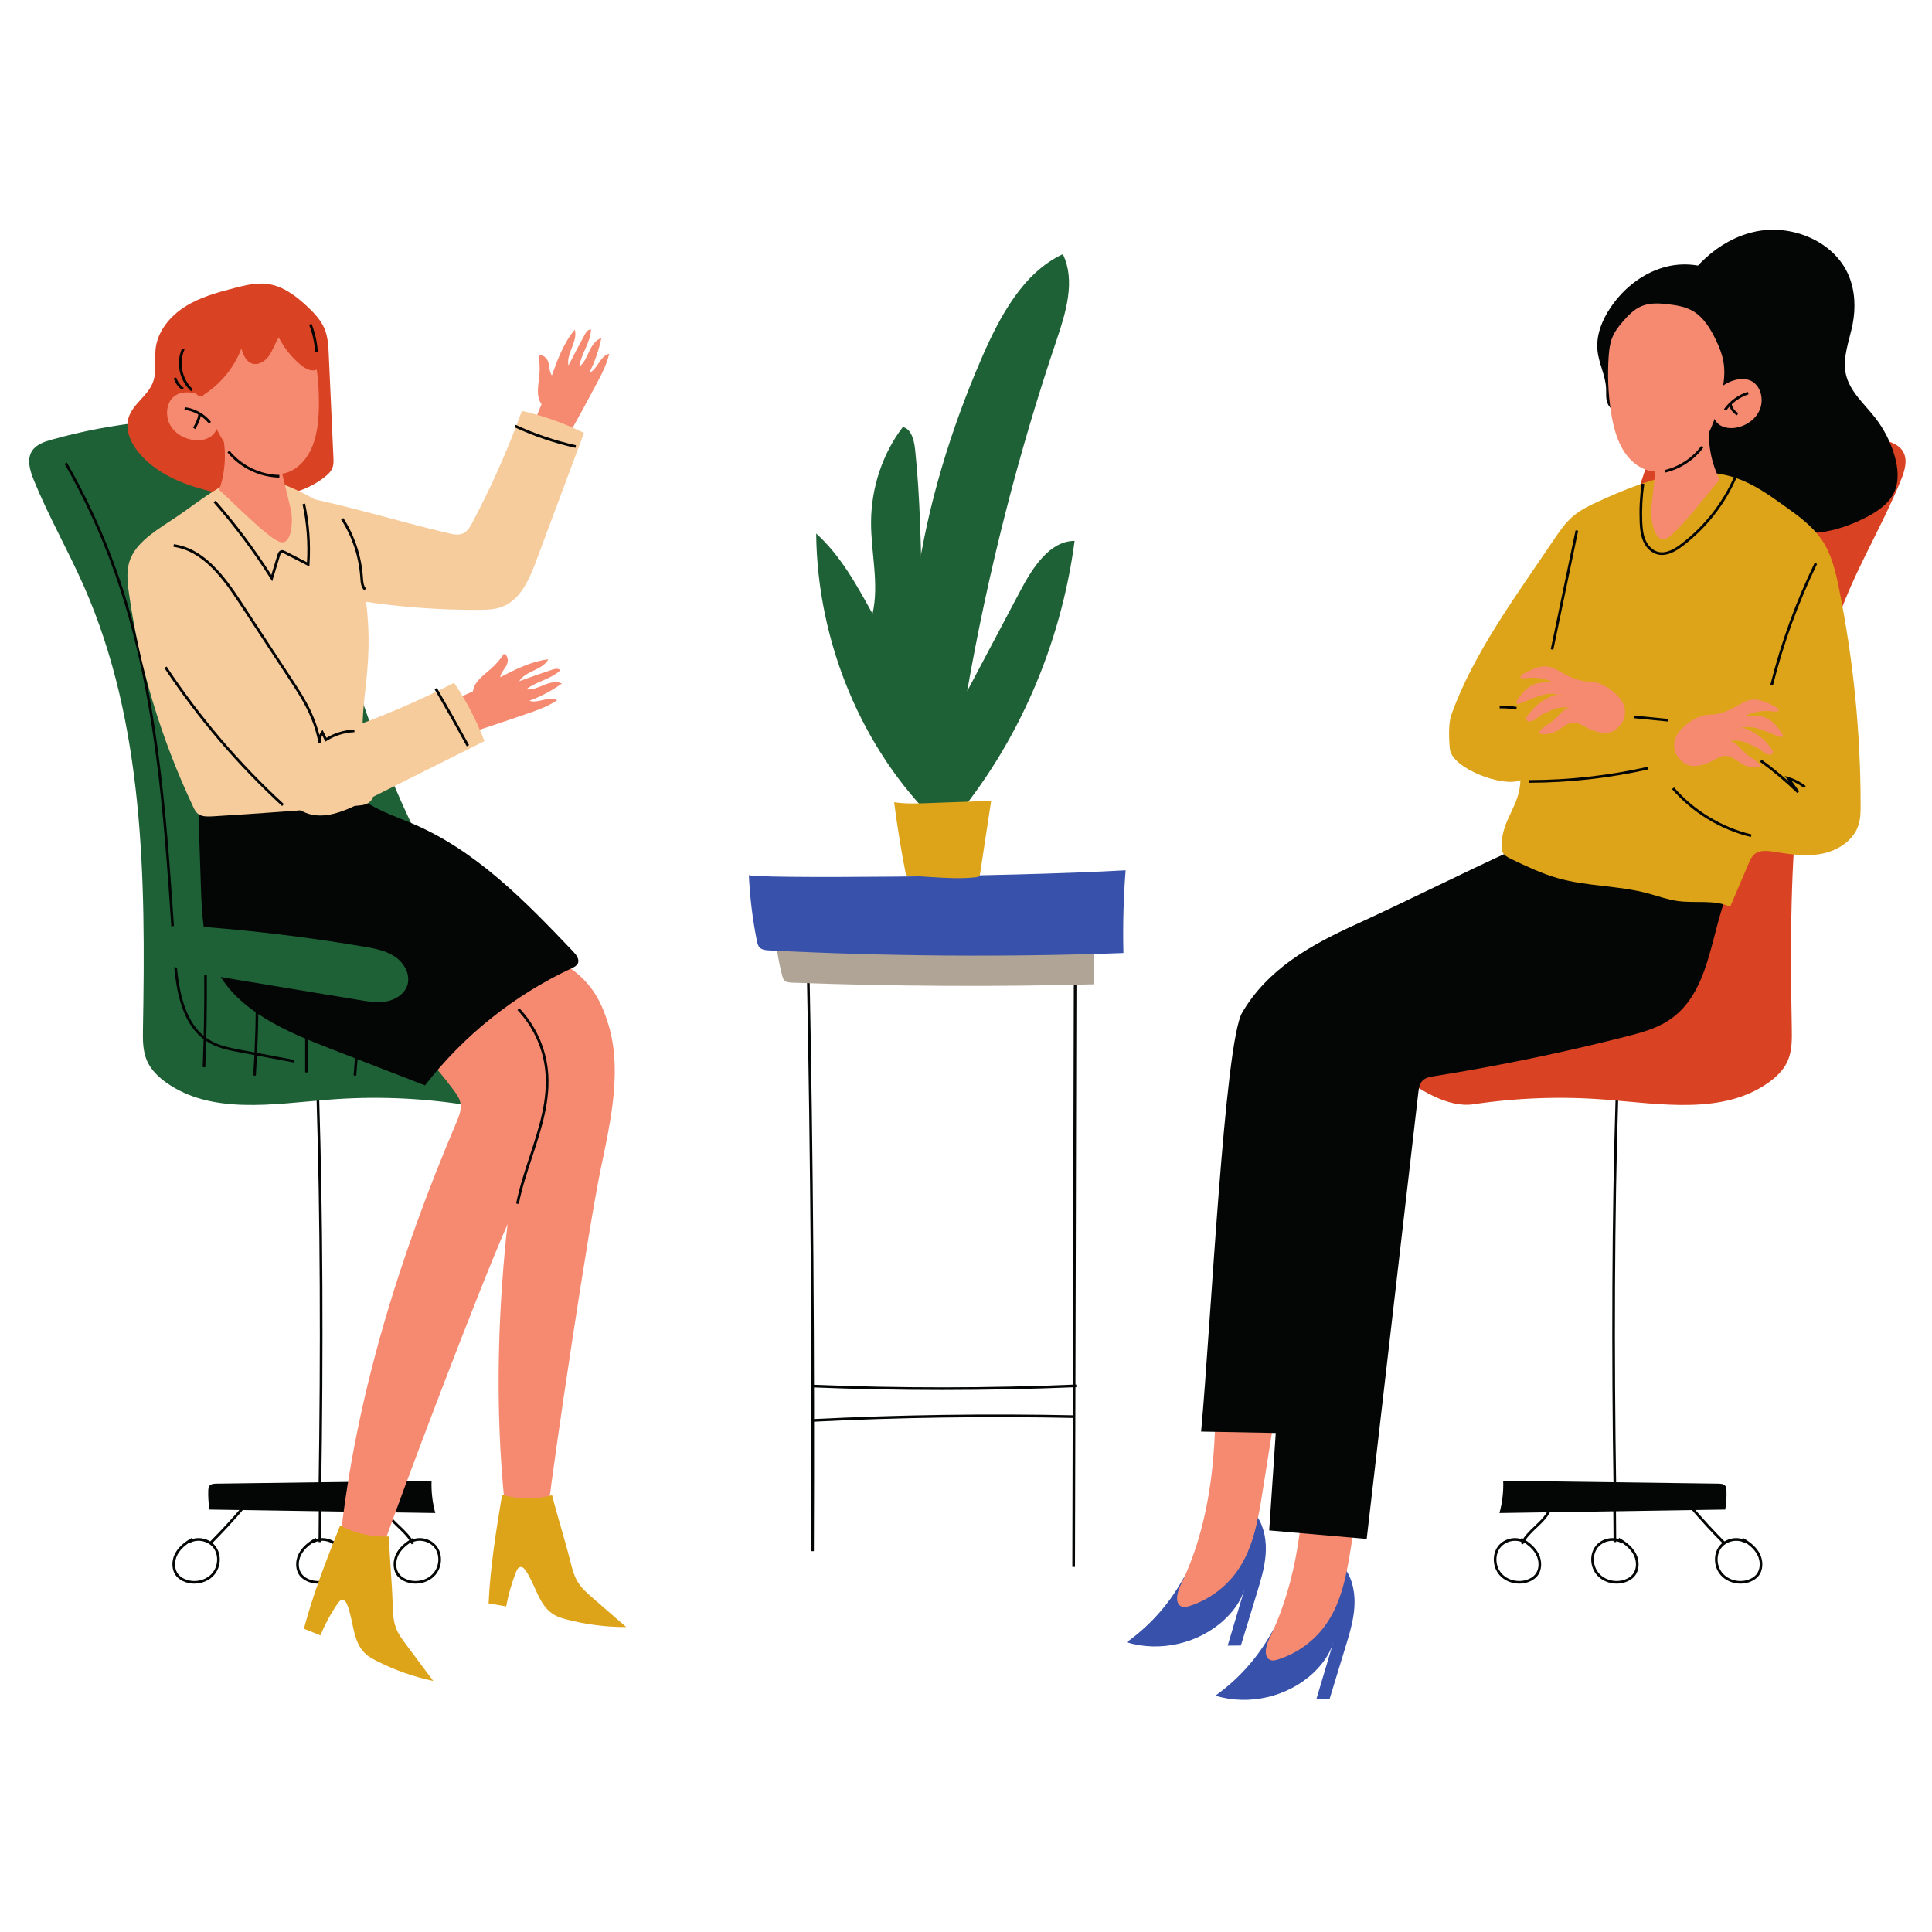<?xml version="1.0" encoding="UTF-8"?>
<svg xmlns="http://www.w3.org/2000/svg" xmlns:xlink="http://www.w3.org/1999/xlink" width="210pt" height="210pt" viewBox="0 0 210 210" version="1.2">
<defs>
<clipPath id="clip1">
  <path d="M 150 45 L 207.449 45 L 207.449 121 L 150 121 Z M 150 45 "/>
</clipPath>
<clipPath id="clip2">
  <path d="M 181 24.309 L 207 24.309 L 207 58 L 181 58 Z M 181 24.309 "/>
</clipPath>
</defs>
<g id="surface1">
<path style=" stroke:none;fill-rule:nonzero;fill:rgb(1.569%,2.35%,2.35%);fill-opacity:1;" d="M 88.465 168.605 L 88.176 168.602 C 88.27 147.43 88.105 125.953 87.684 104.766 L 87.973 104.758 C 88.395 125.949 88.559 147.43 88.465 168.605 "/>
<path style=" stroke:none;fill-rule:nonzero;fill:rgb(1.569%,2.35%,2.35%);fill-opacity:1;" d="M 116.844 170.316 L 116.555 170.316 L 116.723 105.441 L 117.008 105.441 L 116.844 170.316 "/>
<path style=" stroke:none;fill-rule:nonzero;fill:rgb(1.569%,2.35%,2.35%);fill-opacity:1;" d="M 88.324 154.539 L 88.309 154.254 C 97.766 153.777 107.359 153.637 116.824 153.84 L 116.816 154.129 C 107.359 153.926 97.773 154.066 88.324 154.539 "/>
<path style=" stroke:none;fill-rule:nonzero;fill:rgb(1.569%,2.35%,2.35%);fill-opacity:1;" d="M 102.367 151.086 C 97.613 151.086 92.859 150.988 88.137 150.797 L 88.148 150.508 C 97.719 150.902 107.418 150.895 116.984 150.492 L 116.996 150.781 C 112.145 150.984 107.258 151.086 102.367 151.086 "/>
<path style=" stroke:none;fill-rule:nonzero;fill:rgb(69.019%,64.31%,58.82%);fill-opacity:1;" d="M 84.316 101.762 C 84.41 103.242 84.656 104.715 85.059 106.172 C 85.105 106.336 85.16 106.512 85.328 106.629 C 85.547 106.781 85.891 106.801 86.203 106.812 C 97.098 107.211 108.016 107.27 118.918 106.988 C 118.859 105.141 118.926 103.289 119.121 101.445 C 107.801 101.914 84.254 102.008 84.316 101.762 "/>
<path style=" stroke:none;fill-rule:nonzero;fill:rgb(1.569%,2.35%,2.35%);fill-opacity:1;" d="M 175.391 162.121 C 175.141 146.73 175.215 131.988 175.602 119.484 L 175.891 119.492 C 175.504 131.992 175.43 146.73 175.68 162.117 L 175.391 162.121 "/>
<path style=" stroke:none;fill-rule:nonzero;fill:rgb(1.569%,2.35%,2.35%);fill-opacity:1;" d="M 188.727 167.477 C 188.105 167.477 187.469 167.754 187.094 168.254 C 186.508 169.043 186.578 170.258 187.258 171.023 C 187.91 171.762 189.051 172.043 190.031 171.707 C 190.391 171.582 190.688 171.391 190.891 171.156 C 191.352 170.625 191.402 169.738 191.02 169.004 C 190.773 168.535 190.367 168.109 189.789 167.711 L 189.742 167.773 C 189.453 167.57 189.09 167.477 188.727 167.477 Z M 189.176 172.133 C 188.363 172.133 187.562 171.805 187.039 171.211 C 186.277 170.352 186.199 168.977 186.859 168.086 C 187.434 167.316 188.496 167.008 189.371 167.281 L 189.445 167.156 C 190.34 167.664 190.938 168.227 191.277 168.871 C 191.711 169.711 191.645 170.727 191.109 171.344 C 190.875 171.617 190.535 171.836 190.125 171.977 C 189.82 172.082 189.496 172.133 189.176 172.133 "/>
<path style=" stroke:none;fill-rule:nonzero;fill:rgb(1.569%,2.35%,2.35%);fill-opacity:1;" d="M 175.273 167.477 C 174.656 167.477 174.016 167.754 173.641 168.254 C 173.055 169.043 173.129 170.258 173.805 171.023 C 174.457 171.762 175.602 172.043 176.578 171.707 C 176.938 171.582 177.234 171.391 177.441 171.156 C 177.898 170.625 177.953 169.738 177.566 169.004 C 177.32 168.535 176.918 168.109 176.34 167.711 L 176.293 167.773 C 176 167.57 175.641 167.477 175.273 167.477 Z M 175.723 172.133 C 174.91 172.133 174.109 171.805 173.586 171.211 C 172.824 170.352 172.746 168.977 173.41 168.086 C 173.98 167.316 175.047 167.008 175.922 167.281 L 175.992 167.156 C 176.887 167.664 177.484 168.227 177.824 168.871 C 178.262 169.711 178.191 170.727 177.656 171.344 C 177.422 171.617 177.082 171.836 176.672 171.977 C 176.367 172.082 176.043 172.133 175.723 172.133 "/>
<path style=" stroke:none;fill-rule:nonzero;fill:rgb(1.569%,2.35%,2.35%);fill-opacity:1;" d="M 164.684 167.477 C 164.062 167.477 163.426 167.754 163.051 168.254 C 162.465 169.043 162.535 170.258 163.211 171.023 C 163.863 171.762 165.008 172.043 165.988 171.707 C 166.348 171.582 166.645 171.391 166.848 171.156 C 167.309 170.625 167.359 169.738 166.977 169.004 C 166.73 168.535 166.324 168.109 165.746 167.711 L 165.699 167.773 C 165.406 167.57 165.047 167.477 164.684 167.477 Z M 165.133 172.133 C 164.32 172.133 163.52 171.805 162.996 171.211 C 162.234 170.352 162.156 168.977 162.816 168.086 C 163.391 167.316 164.453 167.008 165.328 167.281 L 165.402 167.156 C 166.297 167.664 166.895 168.227 167.23 168.871 C 167.668 169.711 167.602 170.727 167.066 171.344 C 166.828 171.617 166.488 171.836 166.082 171.977 C 165.773 172.082 165.453 172.133 165.133 172.133 "/>
<path style=" stroke:none;fill-rule:nonzero;fill:rgb(1.569%,2.35%,2.35%);fill-opacity:1;" d="M 187.547 161.527 C 187.387 161.297 187.062 161.27 186.777 161.266 C 178.98 161.164 171.188 161.059 163.391 160.953 C 163.434 162.133 163.297 163.32 162.984 164.461 C 171.164 164.332 179.344 164.207 187.527 164.082 C 187.641 163.395 187.688 162.691 187.66 161.996 C 187.656 161.832 187.645 161.66 187.547 161.527 "/>
<path style=" stroke:none;fill-rule:nonzero;fill:rgb(1.569%,2.35%,2.35%);fill-opacity:1;" d="M 187.387 167.898 C 186.102 166.613 184.852 165.254 183.676 163.867 L 183.898 163.68 C 185.066 165.062 186.309 166.414 187.59 167.695 L 187.387 167.898 "/>
<path style=" stroke:none;fill-rule:nonzero;fill:rgb(1.569%,2.35%,2.35%);fill-opacity:1;" d="M 175.387 167.621 L 175.352 163.07 L 175.641 163.07 L 175.676 167.621 L 175.387 167.621 "/>
<path style=" stroke:none;fill-rule:nonzero;fill:rgb(1.569%,2.35%,2.35%);fill-opacity:1;" d="M 165.555 167.863 L 165.293 167.746 C 165.633 166.992 166.246 166.414 166.836 165.852 C 167.492 165.23 168.113 164.641 168.387 163.84 L 168.664 163.934 C 168.367 164.801 167.688 165.441 167.035 166.062 C 166.461 166.602 165.871 167.164 165.555 167.863 "/>
<g clip-path="url(#clip1)" clip-rule="nonzero">
<path style=" stroke:none;fill-rule:nonzero;fill:rgb(85.1%,26.27%,13.73%);fill-opacity:1;" d="M 204.68 47.793 C 197.977 45.91 190.949 45.191 184.008 45.672 C 183.02 45.742 181.988 45.852 181.184 46.418 C 180.234 47.09 179.789 48.25 179.41 49.344 C 172.77 68.512 169.09 89.633 155.672 104.879 C 153.832 106.973 151.785 108.988 150.715 111.559 C 149.648 114.133 149.652 114.871 151.84 116.602 C 154.023 118.332 157.363 120.445 160.121 120.031 C 164.887 119.32 169.734 119.148 174.539 119.527 C 180.586 120 187.289 121.184 192.227 117.672 C 193.094 117.055 193.891 116.285 194.316 115.309 C 194.793 114.227 194.777 113.004 194.762 111.82 C 194.465 95.516 194.605 78.652 201.184 63.719 C 202.898 59.82 205.035 56.109 206.633 52.16 C 207.047 51.145 207.406 49.934 206.812 49.016 C 206.359 48.312 205.488 48.02 204.68 47.793 "/>
</g>
<path style=" stroke:none;fill-rule:nonzero;fill:rgb(1.569%,2.35%,2.35%);fill-opacity:1;" d="M 34.91 162.121 L 34.621 162.117 C 34.867 146.738 34.797 132 34.41 119.492 L 34.699 119.484 C 35.086 131.996 35.156 146.738 34.91 162.121 "/>
<path style=" stroke:none;fill-rule:nonzero;fill:rgb(1.569%,2.35%,2.35%);fill-opacity:1;" d="M 20.508 167.711 C 19.93 168.109 19.527 168.535 19.281 169.004 C 18.898 169.738 18.949 170.625 19.406 171.156 C 19.609 171.391 19.91 171.582 20.27 171.707 C 21.25 172.043 22.391 171.762 23.043 171.023 C 23.719 170.258 23.789 169.043 23.207 168.254 C 22.609 167.457 21.348 167.227 20.555 167.773 Z M 21.125 172.133 C 20.805 172.133 20.48 172.082 20.176 171.977 C 19.766 171.836 19.426 171.617 19.188 171.344 C 18.656 170.727 18.59 169.711 19.023 168.871 C 19.359 168.227 19.961 167.664 20.855 167.156 L 20.926 167.281 C 21.805 167.008 22.867 167.316 23.438 168.086 C 24.102 168.977 24.023 170.352 23.262 171.211 C 22.738 171.805 21.938 172.133 21.125 172.133 "/>
<path style=" stroke:none;fill-rule:nonzero;fill:rgb(1.569%,2.35%,2.35%);fill-opacity:1;" d="M 33.961 167.711 C 33.383 168.109 32.98 168.535 32.734 169.004 C 32.348 169.738 32.402 170.625 32.859 171.156 C 33.062 171.391 33.359 171.582 33.719 171.707 C 34.703 172.043 35.844 171.762 36.496 171.023 C 37.172 170.258 37.242 169.043 36.656 168.254 C 36.062 167.457 34.801 167.227 34.008 167.773 Z M 34.574 172.133 C 34.254 172.133 33.934 172.082 33.625 171.977 C 33.219 171.836 32.875 171.617 32.641 171.344 C 32.105 170.727 32.039 169.711 32.477 168.871 C 32.812 168.227 33.41 167.664 34.309 167.156 L 34.379 167.281 C 35.254 167.008 36.32 167.316 36.891 168.086 C 37.555 168.977 37.477 170.352 36.711 171.211 C 36.188 171.805 35.387 172.133 34.574 172.133 "/>
<path style=" stroke:none;fill-rule:nonzero;fill:rgb(1.569%,2.35%,2.35%);fill-opacity:1;" d="M 44.551 167.711 C 43.973 168.109 43.57 168.535 43.324 169.004 C 42.941 169.738 42.992 170.625 43.449 171.156 C 43.652 171.391 43.953 171.582 44.312 171.707 C 45.293 172.043 46.434 171.762 47.086 171.023 C 47.762 170.258 47.836 169.043 47.25 168.254 C 46.656 167.457 45.391 167.227 44.598 167.773 Z M 45.168 172.133 C 44.848 172.133 44.523 172.082 44.219 171.977 C 43.809 171.836 43.469 171.617 43.23 171.344 C 42.699 170.727 42.633 169.711 43.066 168.871 C 43.406 168.227 44.004 167.664 44.898 167.156 L 44.969 167.281 C 45.848 167.008 46.91 167.316 47.48 168.086 C 48.145 168.977 48.066 170.352 47.305 171.211 C 46.781 171.805 45.98 172.133 45.168 172.133 "/>
<path style=" stroke:none;fill-rule:nonzero;fill:rgb(1.569%,2.35%,2.35%);fill-opacity:1;" d="M 23.52 161.266 C 23.238 161.27 22.914 161.297 22.75 161.527 C 22.656 161.66 22.645 161.832 22.637 161.996 C 22.613 162.691 22.66 163.395 22.773 164.082 C 30.953 164.207 39.137 164.332 47.316 164.461 C 47.004 163.32 46.867 162.133 46.91 160.953 C 39.113 161.059 31.316 161.164 23.52 161.266 "/>
<path style=" stroke:none;fill-rule:nonzero;fill:rgb(1.569%,2.35%,2.35%);fill-opacity:1;" d="M 22.91 167.898 L 22.707 167.695 C 23.988 166.41 25.234 165.062 26.402 163.68 L 26.621 163.867 C 25.449 165.254 24.199 166.609 22.91 167.898 "/>
<path style=" stroke:none;fill-rule:nonzero;fill:rgb(1.569%,2.35%,2.35%);fill-opacity:1;" d="M 34.914 167.621 L 34.625 167.621 L 34.66 163.07 L 34.949 163.07 L 34.914 167.621 "/>
<path style=" stroke:none;fill-rule:nonzero;fill:rgb(1.569%,2.35%,2.35%);fill-opacity:1;" d="M 44.742 167.863 C 44.426 167.164 43.836 166.602 43.266 166.062 C 42.609 165.441 41.934 164.801 41.637 163.934 L 41.91 163.84 C 42.184 164.641 42.805 165.23 43.465 165.852 C 44.055 166.414 44.668 166.996 45.008 167.746 L 44.742 167.863 "/>
<path style=" stroke:none;fill-rule:nonzero;fill:rgb(12.16%,38.039%,21.57%);fill-opacity:1;" d="M 54.625 104.879 C 41.211 89.633 37.531 68.512 30.887 49.344 C 30.508 48.25 30.066 47.086 29.117 46.418 C 28.309 45.852 27.277 45.742 26.293 45.672 C 19.348 45.191 12.32 45.91 5.621 47.789 C 4.812 48.016 3.941 48.309 3.484 49.012 C 2.891 49.934 3.254 51.145 3.664 52.16 C 5.266 56.109 7.398 59.82 9.117 63.719 C 15.695 78.652 15.832 95.516 15.539 111.82 C 15.52 113.004 15.504 114.227 15.98 115.309 C 16.41 116.285 17.203 117.055 18.07 117.672 C 23.012 121.184 29.711 120 35.758 119.527 C 40.562 119.148 45.414 119.316 50.18 120.031 C 52.938 120.445 56.273 118.332 58.457 116.602 C 60.645 114.871 60.648 114.133 59.582 111.559 C 58.512 108.988 56.469 106.973 54.625 104.879 "/>
<path style=" stroke:none;fill-rule:nonzero;fill:rgb(21.959%,31.76%,67.059%);fill-opacity:1;" d="M 81.398 95.109 C 81.508 97.512 81.797 99.906 82.27 102.266 C 82.324 102.531 82.387 102.812 82.59 103.008 C 82.848 103.254 83.25 103.289 83.617 103.305 C 96.434 103.953 109.281 104.047 122.109 103.59 C 122.039 100.59 122.117 97.59 122.348 94.598 C 109.031 95.359 81.324 95.512 81.398 95.109 "/>
<path style=" stroke:none;fill-rule:nonzero;fill:rgb(1.569%,2.35%,2.35%);fill-opacity:1;" d="M 31.906 115.484 L 26.062 114.383 C 24.98 114.18 23.867 113.969 22.871 113.426 C 19.781 111.746 19.102 107.742 18.848 104.051 L 18.664 101.348 C 17.777 88.207 16.855 74.617 12.395 62.098 C 10.961 58.062 9.152 54.133 7.02 50.418 L 7.27 50.277 C 9.41 54.008 11.227 57.953 12.668 62 C 17.141 74.559 18.062 88.168 18.953 101.328 L 19.137 104.031 C 19.387 107.645 20.039 111.559 23.008 113.172 C 23.965 113.691 25.059 113.898 26.113 114.098 L 31.961 115.203 L 31.906 115.484 "/>
<path style=" stroke:none;fill-rule:nonzero;fill:rgb(1.569%,2.35%,2.35%);fill-opacity:1;" d="M 38.723 116.922 L 38.434 116.895 C 38.684 114.066 38.84 111.191 38.895 108.348 L 39.18 108.352 C 39.125 111.203 38.973 114.086 38.723 116.922 "/>
<path style=" stroke:none;fill-rule:nonzero;fill:rgb(1.569%,2.35%,2.35%);fill-opacity:1;" d="M 33.457 116.566 L 33.168 116.566 L 33.168 107.664 L 33.457 107.664 L 33.457 116.566 "/>
<path style=" stroke:none;fill-rule:nonzero;fill:rgb(1.569%,2.35%,2.35%);fill-opacity:1;" d="M 27.812 116.922 L 27.527 116.902 C 27.746 113.504 27.84 110.051 27.805 106.641 L 28.094 106.637 C 28.129 110.055 28.035 113.516 27.812 116.922 "/>
<path style=" stroke:none;fill-rule:nonzero;fill:rgb(1.569%,2.35%,2.35%);fill-opacity:1;" d="M 22.32 116.004 L 22.031 115.992 C 22.164 112.66 22.219 109.281 22.195 105.953 L 22.484 105.953 C 22.508 109.285 22.453 112.664 22.32 116.004 "/>
<path style=" stroke:none;fill-rule:nonzero;fill:rgb(21.959%,31.76%,67.059%);fill-opacity:1;" d="M 140.445 175.398 C 140.039 175.609 139.613 175.809 139.262 176.105 C 138.699 176.574 138.348 177.246 137.977 177.879 C 136.508 180.406 134.488 182.613 132.105 184.312 C 135.762 185.43 139.988 184.445 142.77 181.824 C 143.742 180.906 144.551 179.789 144.926 178.512 C 144.312 180.566 143.699 182.625 143.086 184.684 C 143.566 184.676 144.043 184.672 144.523 184.664 C 145.102 182.773 145.68 180.879 146.258 178.984 C 146.68 177.605 147.105 176.215 147.211 174.773 C 147.32 173.336 147.086 171.828 146.281 170.629 C 144.691 172.594 142.691 174.227 140.445 175.398 "/>
<path style=" stroke:none;fill-rule:nonzero;fill:rgb(96.469%,54.12%,44.31%);fill-opacity:1;" d="M 141.762 157.539 C 141.805 164.734 141.066 171.781 137.93 178.195 C 137.547 178.988 137.324 180.258 138.18 180.465 C 138.418 180.52 138.668 180.457 138.898 180.383 C 141.008 179.723 142.887 178.348 144.148 176.539 C 145.879 174.062 146.398 170.965 146.875 167.98 C 147.348 165.008 147.82 162.039 148.293 159.066 C 148.059 159.012 147.828 158.965 147.594 158.906 C 146.004 158.508 143.77 157.68 141.762 157.539 "/>
<path style=" stroke:none;fill-rule:nonzero;fill:rgb(21.959%,31.76%,67.059%);fill-opacity:1;" d="M 130.801 169.59 C 130.395 169.801 129.973 170.004 129.617 170.297 C 129.055 170.77 128.703 171.438 128.332 172.07 C 126.863 174.598 124.844 176.809 122.461 178.508 C 126.121 179.625 130.344 178.637 133.125 176.016 C 134.098 175.102 134.906 173.98 135.281 172.703 C 134.668 174.762 134.055 176.816 133.441 178.875 C 133.922 178.871 134.398 178.863 134.879 178.859 C 135.457 176.965 136.035 175.074 136.613 173.18 C 137.035 171.801 137.461 170.406 137.57 168.969 C 137.676 167.531 137.441 166.023 136.637 164.824 C 135.047 166.785 133.047 168.422 130.801 169.59 "/>
<path style=" stroke:none;fill-rule:nonzero;fill:rgb(96.469%,54.12%,44.31%);fill-opacity:1;" d="M 132.117 151.734 C 132.164 158.926 131.422 165.973 128.285 172.391 C 127.902 173.18 127.68 174.449 128.539 174.656 C 128.773 174.715 129.023 174.648 129.254 174.578 C 131.363 173.918 133.242 172.543 134.504 170.734 C 136.238 168.254 136.758 165.156 137.23 162.172 C 137.703 159.203 138.176 156.23 138.648 153.258 C 138.418 153.207 138.184 153.156 137.953 153.098 C 136.359 152.699 134.125 151.875 132.117 151.734 "/>
<path style=" stroke:none;fill-rule:nonzero;fill:rgb(1.569%,2.35%,2.35%);fill-opacity:1;" d="M 167.797 93.207 C 166.672 93.348 165.406 91.965 164.379 92.43 C 159.352 94.719 152.406 98.191 147.383 100.477 C 142.336 102.77 137.781 105.363 135.02 110.062 C 133.09 113.344 131.602 144.285 130.555 155.605 C 133.262 155.656 135.965 155.707 138.668 155.758 C 138.434 159.289 138.195 162.82 137.957 166.348 C 141.488 166.656 145.023 166.965 148.555 167.273 C 150.426 151.105 152.293 134.938 154.164 118.773 C 154.219 118.293 154.293 117.777 154.645 117.441 C 154.965 117.133 155.441 117.047 155.887 116.977 C 162.902 115.855 169.867 114.418 176.746 112.668 C 178.367 112.254 180.016 111.812 181.402 110.895 C 185.891 107.93 185.863 101.645 187.883 96.75 C 182.211 95.301 176.453 94.164 170.645 93.348 C 169.703 93.215 168.742 93.09 167.797 93.207 "/>
<g clip-path="url(#clip2)" clip-rule="nonzero">
<path style=" stroke:none;fill-rule:nonzero;fill:rgb(1.569%,2.35%,2.35%);fill-opacity:1;" d="M 203.84 45.43 C 202.66 43.906 201.062 42.562 200.641 40.684 C 200.234 38.875 201.023 37.039 201.379 35.223 C 201.715 33.469 201.641 31.609 200.953 29.965 C 199.383 26.203 194.723 24.305 190.73 25.188 C 186.738 26.07 183.535 29.254 181.84 32.965 C 181.586 33.516 181.359 34.09 181.352 34.695 C 181.34 35.234 181.5 35.758 181.621 36.281 C 182.344 39.332 181.824 42.516 181.531 45.633 C 181.242 48.75 181.223 52.078 182.797 54.789 C 183.188 55.461 183.68 56.086 184.312 56.535 C 185.656 57.492 187.52 57.52 189.043 56.887 C 189.77 56.586 190.496 56.137 191.281 56.23 C 191.895 56.305 192.414 56.699 192.949 57.008 C 195.898 58.711 199.688 57.836 202.727 56.289 C 203.992 55.645 205.27 54.82 205.875 53.535 C 206.457 52.305 206.312 50.848 205.934 49.539 C 205.508 48.055 204.789 46.648 203.84 45.43 "/>
</g>
<path style=" stroke:none;fill-rule:nonzero;fill:rgb(87.059%,64.31%,9.799%);fill-opacity:1;" d="M 198.059 58.734 C 197.02 57.184 195.469 56.066 193.949 54.984 C 192.324 53.824 190.672 52.648 188.785 51.988 C 183.91 50.285 178.586 52.301 173.891 54.438 C 172.879 54.895 171.859 55.367 171.012 56.082 C 170.184 56.781 169.555 57.68 168.953 58.578 C 164.945 64.555 160.141 70.961 157.738 77.742 C 157.418 78.645 157.492 80.48 157.598 81.434 C 157.82 83.504 163.34 85.629 165.262 84.801 C 165.191 87.641 163.285 89 163.215 91.84 C 163.211 92.09 163.207 92.344 163.301 92.574 C 163.469 92.973 163.887 93.195 164.277 93.379 C 165.934 94.172 167.598 94.969 169.367 95.465 C 172.531 96.355 175.906 96.25 179.082 97.094 C 180.176 97.383 181.242 97.785 182.359 97.938 C 184.266 98.203 186.312 97.758 188.062 98.555 C 188.727 96.996 189.395 95.438 190.059 93.879 C 190.219 93.5 190.391 93.105 190.711 92.844 C 191.277 92.375 192.102 92.465 192.828 92.582 C 194.574 92.859 196.363 93.137 198.094 92.785 C 199.824 92.434 201.512 91.316 202.027 89.633 C 202.23 88.961 202.242 88.246 202.242 87.547 C 202.242 79.652 201.461 71.762 199.902 64.02 C 199.535 62.18 199.102 60.297 198.059 58.734 "/>
<path style=" stroke:none;fill-rule:nonzero;fill:rgb(96.469%,54.12%,44.31%);fill-opacity:1;" d="M 54.609 109.617 C 51.605 106.844 47.773 105.059 43.801 104.082 C 42.543 103.773 40.934 103.668 40.234 104.758 L 39.02 107.52 C 39.418 108.746 40.52 109.59 41.527 110.395 C 44.473 112.762 47.109 115.508 49.348 118.547 C 49.641 118.949 49.938 119.367 50.039 119.855 C 50.195 120.586 49.891 121.328 49.602 122.02 C 43.41 136.574 38.645 151.844 36.961 167.562 C 38.184 167.863 40.32 168.098 41.543 168.395 C 43.203 163.473 52.23 139.629 55.117 133.203 C 56.047 131.137 56.977 129.066 57.73 126.93 C 58.703 124.172 59.387 121.262 59.164 118.348 C 58.848 114.281 57.613 112.391 54.609 109.617 "/>
<path style=" stroke:none;fill-rule:nonzero;fill:rgb(87.059%,64.31%,9.799%);fill-opacity:1;" d="M 43.039 176.938 C 42.738 176.145 42.707 175.273 42.684 174.422 C 42.605 171.91 42.355 169.523 42.277 167.008 C 40.445 167.094 38.59 166.68 36.969 165.816 C 35.492 169.547 34.059 173.16 33.031 177.035 C 33.629 177.277 34.227 177.52 34.828 177.758 C 35.332 176.543 35.965 175.375 36.707 174.285 C 36.836 174.102 37.004 173.895 37.23 173.902 C 37.477 173.914 37.633 174.164 37.727 174.395 C 38.461 176.191 38.297 178.461 39.738 179.77 C 40.086 180.082 40.5 180.309 40.918 180.523 C 42.867 181.52 44.953 182.258 47.098 182.715 C 46.121 181.406 45.148 180.102 44.172 178.797 C 43.734 178.211 43.293 177.621 43.039 176.938 "/>
<path style=" stroke:none;fill-rule:nonzero;fill:rgb(96.469%,54.12%,44.31%);fill-opacity:1;" d="M 59.836 103.832 C 56.312 101.758 52.188 100.828 48.094 100.711 C 46.801 100.676 45.203 100.914 44.754 102.125 L 44.156 105.082 C 44.805 106.199 46.062 106.789 47.219 107.363 C 50.602 109.051 53.762 111.176 56.598 113.672 C 56.969 114.004 57.348 114.352 57.551 114.805 C 57.859 115.488 57.723 116.277 57.582 117.012 C 54.637 132.547 53.23 148.477 54.934 164.191 C 56.191 164.227 58.328 164.004 59.586 164.035 C 60.164 158.875 63.906 133.664 65.355 126.773 C 65.824 124.555 66.293 122.336 66.574 120.09 C 66.938 117.191 66.988 114.199 66.145 111.402 C 64.969 107.492 63.363 105.906 59.836 103.832 "/>
<path style=" stroke:none;fill-rule:nonzero;fill:rgb(87.059%,64.31%,9.799%);fill-opacity:1;" d="M 62.871 172.066 C 62.406 171.352 62.191 170.512 61.984 169.688 C 61.375 167.246 60.625 164.965 60.012 162.527 C 58.238 162.996 56.336 162.984 54.57 162.484 C 53.918 166.441 53.289 170.277 53.109 174.281 C 53.746 174.391 54.383 174.5 55.02 174.609 C 55.258 173.312 55.625 172.039 56.117 170.816 C 56.203 170.605 56.324 170.371 56.551 170.332 C 56.793 170.289 56.996 170.504 57.137 170.707 C 58.238 172.305 58.562 174.562 60.25 175.531 C 60.652 175.766 61.109 175.898 61.562 176.02 C 63.68 176.582 65.875 176.863 68.066 176.852 C 66.836 175.781 65.605 174.711 64.371 173.645 C 63.824 173.164 63.266 172.68 62.871 172.066 "/>
<path style=" stroke:none;fill-rule:nonzero;fill:rgb(96.469%,54.12%,44.31%);fill-opacity:1;" d="M 64.051 40.527 C 64.652 39.336 65.094 38.066 65.359 36.758 C 64.719 36.953 64.328 37.586 64.043 38.191 C 63.762 38.797 63.5 39.461 62.957 39.852 C 63.18 38.457 64.164 37.246 64.246 35.836 C 63.961 35.766 63.73 36.066 63.586 36.324 C 62.969 37.445 62.371 38.578 61.793 39.723 C 61.52 38.41 62.84 37.125 62.48 35.832 C 61.273 37.262 60.617 39.055 59.984 40.809 C 59.703 40.406 59.738 39.871 59.609 39.398 C 59.477 38.926 58.977 38.453 58.543 38.688 C 58.664 39.398 58.691 40.129 58.621 40.848 C 58.516 41.902 58.234 43.082 58.863 43.938 C 58.551 44.695 58.238 45.449 57.926 46.203 C 59.035 46.938 60.301 47.434 61.609 47.66 C 62.684 45.738 63.723 43.801 64.762 41.867 C 65.348 40.77 65.941 39.66 66.219 38.453 C 65.219 38.664 64.992 40.121 64.051 40.527 "/>
<path style=" stroke:none;fill-rule:nonzero;fill:rgb(96.86%,79.999%,61.569%);fill-opacity:1;" d="M 51.336 56.809 C 51.094 57.266 50.812 57.754 50.34 57.973 C 49.852 58.199 49.285 58.082 48.762 57.961 C 43.199 56.66 37.734 54.918 32.121 53.852 C 29.879 53.426 27.484 53.129 25.387 54.02 C 23.289 54.91 21.723 57.418 22.633 59.5 C 23.352 61.145 25.227 61.906 26.941 62.453 C 35.027 65.027 43.523 66.324 52.012 66.289 C 52.879 66.285 53.77 66.262 54.582 65.953 C 56.582 65.191 57.535 62.973 58.281 60.973 C 60.016 56.336 61.746 51.695 63.477 47.055 C 61.328 46.004 59.059 45.195 56.727 44.656 C 55.223 48.824 53.418 52.891 51.336 56.809 "/>
<path style=" stroke:none;fill-rule:nonzero;fill:rgb(1.569%,2.35%,2.35%);fill-opacity:1;" d="M 44.625 89.434 C 41.754 88.246 38.258 87.141 37.34 84.234 C 37.254 83.965 37.172 83.656 36.918 83.52 C 36.711 83.402 36.453 83.445 36.219 83.492 C 31.312 84.438 26.406 85.383 21.5 86.324 C 21.609 89.641 21.719 92.953 21.832 96.266 C 21.938 99.406 22.074 102.668 23.555 105.457 C 25.938 109.941 31.145 112.145 35.961 114.008 C 39.375 115.332 42.789 116.652 46.199 117.977 C 50.367 112.574 55.879 108.168 62.129 105.25 C 62.395 105.125 62.68 104.988 62.805 104.727 C 63.016 104.285 62.648 103.797 62.312 103.441 C 57.102 97.973 51.672 92.348 44.625 89.434 "/>
<path style=" stroke:none;fill-rule:nonzero;fill:rgb(85.1%,26.27%,13.73%);fill-opacity:1;" d="M 35.738 38.59 C 35.695 37.617 35.648 36.625 35.27 35.727 C 34.883 34.793 34.164 34.039 33.43 33.344 C 32.199 32.188 30.777 31.098 29.102 30.867 C 27.887 30.699 26.664 31 25.477 31.309 C 23.629 31.785 21.758 32.301 20.145 33.312 C 18.527 34.328 17.18 35.926 16.926 37.812 C 16.754 39.078 17.074 40.422 16.602 41.609 C 16.035 43.043 14.441 43.91 13.98 45.383 C 13.551 46.758 14.254 48.254 15.203 49.344 C 17.238 51.676 20.312 52.836 23.34 53.5 C 27.406 54.387 32.031 54.418 35.297 51.848 C 35.656 51.566 36.004 51.238 36.152 50.809 C 36.27 50.477 36.258 50.113 36.242 49.762 C 36.074 46.035 35.906 42.312 35.738 38.59 "/>
<path style=" stroke:none;fill-rule:nonzero;fill:rgb(1.569%,2.35%,2.35%);fill-opacity:1;" d="M 188.789 31.145 C 187.016 29.148 184.082 28.367 181.465 28.91 C 178.848 29.453 176.566 31.199 175.07 33.41 C 174.133 34.797 173.465 36.453 173.641 38.117 C 173.785 39.516 174.512 40.816 174.574 42.219 C 174.598 42.777 174.52 43.363 174.746 43.871 C 174.945 44.324 175.352 44.648 175.746 44.953 C 177.367 46.211 179.098 47.508 181.137 47.758 C 182.227 47.891 183.328 47.707 184.41 47.527 C 185.328 47.371 186.27 47.207 187.062 46.719 C 187.918 46.188 188.504 45.324 189.066 44.488 C 190.199 42.805 191.367 41.008 191.473 38.984 C 191.527 37.973 191.305 36.965 191.047 35.984 C 190.59 34.246 189.984 32.488 188.789 31.145 "/>
<path style=" stroke:none;fill-rule:nonzero;fill:rgb(96.86%,79.999%,61.569%);fill-opacity:1;" d="M 39.84 65.785 C 39.738 64.891 35.785 55.254 34.953 54.723 C 32.875 53.402 28.09 51.066 25.672 52.082 C 23.254 53.098 21.344 54.719 19.258 56.129 C 17.316 57.438 15.082 58.695 14.242 60.586 C 13.688 61.832 13.832 63.18 14.016 64.477 C 15.137 72.438 17.488 80.262 21.008 87.719 C 21.148 88.02 21.305 88.336 21.629 88.531 C 22.051 88.785 22.641 88.762 23.18 88.73 C 28.441 88.41 33.699 88.02 38.949 87.562 C 39.316 87.527 39.707 87.488 39.996 87.301 C 40.348 87.074 40.637 86.688 40.535 86.344 C 37.891 77.426 40.863 75.059 39.84 65.785 "/>
<path style=" stroke:none;fill-rule:nonzero;fill:rgb(96.469%,54.12%,44.31%);fill-opacity:1;" d="M 33.531 36.469 C 33.184 35.812 32.66 35.289 32.125 34.809 C 31.465 34.211 30.746 33.652 29.934 33.41 C 28.973 33.129 27.969 33.316 27.012 33.547 C 26.023 33.789 25.02 34.09 24.227 34.762 C 23.332 35.523 22.793 36.68 22.383 37.844 C 22.043 38.812 21.77 39.832 21.777 40.887 C 21.785 42.145 22.188 43.371 22.637 44.543 C 23.406 46.555 24.391 48.59 26.008 49.859 C 26.684 50.391 27.449 50.77 28.23 51.07 C 28.926 51.34 29.652 51.559 30.379 51.523 C 31.828 51.449 33.078 50.336 33.758 48.945 C 34.438 47.551 34.625 45.914 34.66 44.305 C 34.699 42.332 34.523 40.344 34.141 38.395 C 34.008 37.73 33.848 37.062 33.531 36.469 "/>
<path style=" stroke:none;fill-rule:nonzero;fill:rgb(96.469%,54.12%,44.31%);fill-opacity:1;" d="M 30.734 51.727 C 30.695 51.57 30.656 51.406 30.559 51.281 C 30.426 51.102 30.211 51.027 30.008 50.957 C 27.883 50.207 25.918 48.91 24.332 47.215 L 24.137 46.992 C 24.648 49.047 24.512 51.289 23.824 53.246 C 24.934 54.215 29.016 58.398 30.367 58.887 C 31.723 59.375 31.871 56.691 31.633 55.469 C 31.332 54.223 31.035 52.973 30.734 51.727 "/>
<path style=" stroke:none;fill-rule:nonzero;fill:rgb(96.469%,54.12%,44.31%);fill-opacity:1;" d="M 21.531 42.852 C 20.656 42.566 19.645 42.52 18.926 43.086 C 18.062 43.77 17.938 45.207 18.5 46.207 C 19.066 47.211 20.176 47.777 21.262 47.848 C 22.102 47.906 23.031 47.633 23.434 46.863 C 23.512 46.715 23.57 46.555 23.605 46.387 L 24.137 46.992 C 24.129 46.961 24.125 46.93 24.117 46.898 C 23.652 45.109 23.422 43.457 21.531 42.852 "/>
<path style=" stroke:none;fill-rule:nonzero;fill:rgb(96.469%,54.12%,44.31%);fill-opacity:1;" d="M 186.402 36.734 C 185.852 35.633 185.172 34.559 184.191 33.918 C 183.324 33.352 182.293 33.184 181.285 33.066 C 180.312 32.957 179.297 32.898 178.383 33.297 C 177.609 33.637 176.973 34.281 176.395 34.953 C 175.926 35.496 175.477 36.078 175.215 36.77 C 174.977 37.395 174.902 38.074 174.855 38.746 C 174.719 40.719 174.797 42.707 175.086 44.652 C 175.32 46.238 175.711 47.832 176.559 49.121 C 177.406 50.414 178.781 51.355 180.227 51.246 C 180.945 51.191 181.637 50.887 182.289 50.531 C 183.02 50.137 183.73 49.664 184.332 49.055 C 185.77 47.598 186.488 45.469 186.992 43.383 C 187.289 42.168 187.531 40.906 187.383 39.664 C 187.258 38.621 186.859 37.648 186.402 36.734 "/>
<path style=" stroke:none;fill-rule:nonzero;fill:rgb(96.469%,54.12%,44.31%);fill-opacity:1;" d="M 180.52 50.641 C 180.328 50.738 180.125 50.84 180.016 51.031 C 179.938 51.168 179.914 51.332 179.898 51.492 C 179.758 52.762 179.621 54.035 179.48 55.305 C 179.402 56.539 179.883 59.172 181.16 58.52 C 182.434 57.867 185.938 53.223 186.914 52.129 C 185.988 50.281 185.574 48.086 185.82 45.992 L 185.656 46.238 C 184.301 48.109 182.523 49.633 180.52 50.641 "/>
<path style=" stroke:none;fill-rule:nonzero;fill:rgb(96.469%,54.12%,44.31%);fill-opacity:1;" d="M 190.477 41.48 C 189.695 41.008 188.699 41.188 187.875 41.57 C 186.082 42.41 186.062 44.07 185.828 45.895 C 185.824 45.926 185.824 45.961 185.82 45.992 L 186.27 45.328 C 186.328 45.484 186.402 45.637 186.496 45.773 C 186.992 46.48 187.945 46.637 188.766 46.477 C 189.832 46.27 190.855 45.57 191.289 44.512 C 191.723 43.449 191.414 42.047 190.477 41.48 "/>
<path style=" stroke:none;fill-rule:nonzero;fill:rgb(96.469%,54.12%,44.31%);fill-opacity:1;" d="M 191.766 77.961 C 191.133 77.738 190.406 77.766 189.703 77.809 C 190.574 77.391 191.582 77.199 192.488 77.301 C 192.781 77.332 193.098 77.391 193.371 77.238 C 193.266 76.969 192.984 76.816 192.719 76.684 C 191.918 76.281 191.012 75.863 190.074 76.121 C 189.691 76.227 189.344 76.438 188.992 76.633 C 188.125 77.125 187.203 77.578 186.242 77.664 C 185.926 77.695 185.609 77.684 185.297 77.742 C 184.996 77.797 184.707 77.91 184.426 78.043 C 183.883 78.301 183.387 78.645 182.957 79.07 C 182.848 79.18 182.738 79.289 182.633 79.402 C 181.789 80.312 181.762 81.629 182.52 82.441 C 182.727 82.66 182.922 82.867 183.086 82.973 C 183.949 83.527 185.211 83.211 186.203 82.664 C 186.594 82.453 186.984 82.199 187.41 82.16 C 188.07 82.094 188.586 82.539 189.098 82.879 C 189.742 83.305 190.594 83.602 191.387 83.277 C 191.039 82.645 190.281 82.363 189.73 81.895 C 189.176 81.422 188.777 80.715 188.039 80.539 C 188.816 80.422 189.559 80.547 190.199 80.906 C 190.625 81.145 190.82 81.133 191.219 81.406 C 191.707 81.742 191.754 81.938 192.344 82.031 C 192.598 82.07 192.812 81.766 192.668 81.566 C 191.883 80.477 191.562 80.164 190.379 79.48 C 190.195 79.379 190.008 79.277 189.801 79.219 C 189.59 79.16 189.422 79.113 189.262 79.109 C 189.086 79.152 188.906 79.203 188.711 79.277 C 188.926 79.152 189.09 79.109 189.262 79.109 C 189.992 78.941 190.594 79.035 191.328 79.27 C 192.082 79.508 192.781 79.871 193.535 80.109 C 193.695 80.16 193.855 79.984 193.77 79.848 C 193.266 79.047 192.676 78.277 191.766 77.961 "/>
<path style=" stroke:none;fill-rule:nonzero;fill:rgb(96.469%,54.12%,44.31%);fill-opacity:1;" d="M 175.648 75.461 C 175.219 75.039 174.723 74.695 174.18 74.434 C 173.898 74.305 173.609 74.188 173.312 74.137 C 172.996 74.078 172.68 74.086 172.363 74.059 C 171.402 73.969 170.48 73.52 169.613 73.027 C 169.266 72.828 168.914 72.621 168.531 72.516 C 167.594 72.254 166.691 72.672 165.883 73.078 C 165.621 73.211 165.34 73.359 165.234 73.633 C 165.508 73.781 165.824 73.727 166.117 73.691 C 167.023 73.59 168.031 73.785 168.898 74.199 C 168.199 74.156 167.477 74.129 166.84 74.352 C 165.93 74.672 165.34 75.441 164.84 76.238 C 164.754 76.375 164.91 76.555 165.07 76.504 C 165.824 76.266 166.523 75.902 167.277 75.66 C 168.012 75.426 168.613 75.332 169.344 75.504 C 169.516 75.5 169.68 75.543 169.895 75.672 C 169.703 75.594 169.52 75.543 169.344 75.504 C 169.184 75.504 169.016 75.551 168.805 75.609 C 168.598 75.672 168.41 75.77 168.227 75.875 C 167.043 76.559 166.727 76.871 165.938 77.957 C 165.793 78.156 166.008 78.461 166.266 78.422 C 166.852 78.332 166.898 78.137 167.387 77.801 C 167.785 77.523 167.98 77.535 168.406 77.297 C 169.047 76.938 169.789 76.812 170.566 76.934 C 169.828 77.109 169.434 77.812 168.875 78.285 C 168.324 78.758 167.566 79.035 167.219 79.668 C 168.008 79.992 168.859 79.699 169.508 79.27 C 170.02 78.93 170.539 78.488 171.195 78.551 C 171.621 78.59 172.012 78.844 172.402 79.059 C 173.395 79.602 174.656 79.922 175.516 79.367 C 175.684 79.262 175.879 79.051 176.086 78.832 C 176.844 78.023 176.816 76.707 175.973 75.797 C 175.867 75.684 175.762 75.574 175.648 75.461 "/>
<path style=" stroke:none;fill-rule:nonzero;fill:rgb(12.16%,38.039%,21.57%);fill-opacity:1;" d="M 110.887 64.25 C 108.965 67.875 107.051 71.5 105.129 75.125 C 107.398 62.156 110.648 49.391 114.836 36.996 C 115.863 33.961 116.926 30.48 115.523 27.625 C 111.219 29.625 108.652 34.402 106.668 39 C 100.059 54.293 96.504 71.918 100.754 88.164 C 100.992 89.078 101.504 90.18 102.379 90.102 C 102.852 90.059 103.227 89.656 103.547 89.273 C 110.637 80.852 115.32 70.078 116.805 58.789 C 114.086 58.805 112.238 61.691 110.887 64.25 "/>
<path style=" stroke:none;fill-rule:nonzero;fill:rgb(12.16%,38.039%,21.57%);fill-opacity:1;" d="M 99.465 48.828 C 99.359 47.828 99.043 46.598 98.129 46.418 C 95.938 49.293 94.699 52.996 94.68 56.723 C 94.66 60.066 95.582 63.465 94.84 66.711 C 93.109 63.555 91.324 60.332 88.715 57.992 C 88.828 69.805 93.703 81.477 101.812 89.363 C 102.742 86.637 102.047 83.617 101.543 80.762 C 99.695 70.27 100.594 59.438 99.465 48.828 "/>
<path style=" stroke:none;fill-rule:nonzero;fill:rgb(87.059%,64.31%,9.799%);fill-opacity:1;" d="M 97.188 87.199 C 97.52 89.777 97.934 92.348 98.434 94.898 C 98.453 94.988 98.477 95.082 98.547 95.133 C 98.602 95.168 98.664 95.172 98.727 95.176 C 99.539 95.227 100.355 95.281 101.168 95.332 C 102.801 95.434 104.441 95.535 106.066 95.355 C 106.207 95.34 106.371 95.312 106.457 95.195 C 106.508 95.125 106.523 95.031 106.535 94.945 C 106.938 92.309 107.336 89.676 107.734 87.043 C 105.469 87.125 103.199 87.211 100.934 87.293 C 99.684 87.34 98.426 87.387 97.188 87.199 "/>
<path style=" stroke:none;fill-rule:nonzero;fill:rgb(96.469%,54.12%,44.31%);fill-opacity:1;" d="M 59.129 74.453 C 58.508 74.703 57.863 75.012 57.199 74.926 C 58.316 74.059 59.863 73.84 60.891 72.867 C 60.727 72.621 60.352 72.684 60.07 72.777 C 58.852 73.176 57.641 73.598 56.438 74.043 C 57.133 72.898 58.977 72.852 59.594 71.664 C 57.738 71.891 56.031 72.758 54.371 73.609 C 54.441 73.125 54.832 72.758 55.059 72.32 C 55.285 71.887 55.242 71.203 54.766 71.078 C 54.367 71.684 53.887 72.234 53.344 72.711 C 52.547 73.414 51.535 74.086 51.41 75.141 C 50.664 75.48 49.922 75.82 49.176 76.16 C 49.488 77.449 50.07 78.676 50.879 79.73 C 52.977 79.055 55.059 78.344 57.145 77.629 C 58.32 77.227 59.516 76.816 60.547 76.121 C 59.668 75.594 58.508 76.508 57.539 76.168 C 58.793 75.703 59.984 75.074 61.074 74.297 C 60.473 74.004 59.75 74.199 59.129 74.453 "/>
<path style=" stroke:none;fill-rule:nonzero;fill:rgb(96.86%,79.999%,61.569%);fill-opacity:1;" d="M 37.105 79.445 C 36.613 79.617 36.074 79.785 35.578 79.621 C 35.07 79.457 34.73 78.988 34.434 78.543 C 31.25 73.812 28.441 68.824 25.059 64.23 C 23.711 62.398 22.16 60.551 20.016 59.777 C 17.871 59.008 15.012 59.777 14.254 61.922 C 13.656 63.613 14.508 65.445 15.391 67.008 C 19.551 74.387 24.879 81.105 31.121 86.844 C 31.758 87.434 32.426 88.023 33.23 88.348 C 35.215 89.145 37.43 88.172 39.344 87.215 C 43.781 84.996 48.219 82.773 52.656 80.555 C 51.805 78.324 50.695 76.191 49.359 74.215 C 45.406 76.242 41.309 77.992 37.105 79.445 "/>
<path style=" stroke:none;fill-rule:nonzero;fill:rgb(85.1%,26.27%,13.73%);fill-opacity:1;" d="M 32.844 34.621 C 32.234 34.008 31.555 33.453 30.777 33.082 C 28.215 31.871 25.199 32.855 22.543 33.852 C 22.102 34.016 21.645 34.195 21.328 34.543 C 20.977 34.926 20.852 35.457 20.738 35.965 C 20.484 37.121 20.23 38.289 20.242 39.473 C 20.254 40.652 20.559 41.871 21.312 42.785 C 21.406 42.898 21.516 43.008 21.656 43.043 C 21.844 43.086 22.027 42.98 22.188 42.879 C 24.027 41.695 25.469 39.918 26.242 37.879 C 26.422 38.539 26.719 39.277 27.367 39.508 C 28.066 39.754 28.832 39.266 29.254 38.656 C 29.676 38.043 29.883 37.305 30.301 36.691 C 30.875 37.812 31.68 38.816 32.645 39.629 C 33.141 40.047 33.805 40.434 34.406 40.188 C 35.176 39.871 35.234 38.797 35 38 C 34.613 36.707 33.797 35.578 32.844 34.621 "/>
<path style=" stroke:none;fill-rule:nonzero;fill:rgb(1.569%,2.35%,2.35%);fill-opacity:1;" d="M 56.387 130.867 L 56.105 130.812 C 56.449 129.078 57.02 127.348 57.57 125.676 C 58.574 122.625 59.613 119.469 59.258 116.27 C 58.992 113.855 57.918 111.555 56.242 109.789 L 56.453 109.594 C 58.172 111.398 59.27 113.762 59.547 116.238 C 59.91 119.496 58.859 122.688 57.844 125.77 C 57.297 127.43 56.727 129.148 56.387 130.867 "/>
<path style=" stroke:none;fill-rule:nonzero;fill:rgb(1.569%,2.35%,2.35%);fill-opacity:1;" d="M 29.586 63.18 L 29.418 62.914 C 27.578 59.996 25.488 57.199 23.215 54.602 L 23.434 54.414 C 25.648 56.941 27.684 59.656 29.492 62.492 L 30.152 60.32 C 30.191 60.195 30.297 59.855 30.594 59.801 C 30.754 59.773 30.902 59.852 31 59.898 L 33.367 61.117 C 33.488 59 33.328 56.875 32.883 54.805 L 33.164 54.742 C 33.629 56.914 33.789 59.141 33.641 61.355 L 33.625 61.574 L 30.867 60.156 C 30.781 60.109 30.707 60.07 30.641 60.086 C 30.559 60.098 30.492 60.199 30.43 60.406 L 29.586 63.18 "/>
<path style=" stroke:none;fill-rule:nonzero;fill:rgb(1.569%,2.35%,2.35%);fill-opacity:1;" d="M 34.625 80.777 C 34.414 79.676 34.07 78.598 33.605 77.578 C 32.996 76.234 32.172 74.977 31.371 73.758 L 25.988 65.555 C 24.195 62.82 22.02 59.871 18.855 59.438 L 18.895 59.152 C 22.18 59.602 24.402 62.609 26.23 65.395 L 31.613 73.602 C 32.418 74.828 33.25 76.094 33.867 77.457 C 34.223 78.238 34.508 79.055 34.723 79.887 C 34.773 79.762 34.836 79.641 34.918 79.531 L 35.059 79.34 L 35.488 80.199 C 36.402 79.652 37.449 79.34 38.516 79.301 L 38.527 79.586 C 37.457 79.629 36.41 79.953 35.508 80.527 L 35.371 80.613 L 35.023 79.918 C 34.906 80.168 34.863 80.457 34.91 80.727 L 34.625 80.777 "/>
<path style=" stroke:none;fill-rule:nonzero;fill:rgb(1.569%,2.35%,2.35%);fill-opacity:1;" d="M 30.66 87.613 C 25.809 83.152 21.504 78.105 17.867 72.605 L 18.109 72.449 C 21.73 77.926 26.02 82.957 30.855 87.402 L 30.66 87.613 "/>
<path style=" stroke:none;fill-rule:nonzero;fill:rgb(1.569%,2.35%,2.35%);fill-opacity:1;" d="M 39.59 64.176 C 39.23 63.816 39.195 63.285 39.164 62.812 C 39.016 60.543 38.297 58.359 37.078 56.469 L 37.324 56.312 C 38.562 58.246 39.301 60.477 39.449 62.766 C 39.48 63.234 39.512 63.691 39.793 63.969 L 39.59 64.176 "/>
<path style=" stroke:none;fill-rule:nonzero;fill:rgb(1.569%,2.35%,2.35%);fill-opacity:1;" d="M 62.547 48.68 C 60.27 48.176 58.043 47.422 55.93 46.438 L 56.051 46.18 C 58.145 47.152 60.352 47.898 62.609 48.398 L 62.547 48.68 "/>
<path style=" stroke:none;fill-rule:nonzero;fill:rgb(1.569%,2.35%,2.35%);fill-opacity:1;" d="M 50.73 81.121 C 49.602 79.051 48.426 76.965 47.238 74.922 L 47.492 74.777 C 48.676 76.82 49.852 78.91 50.984 80.984 L 50.73 81.121 "/>
<path style=" stroke:none;fill-rule:nonzero;fill:rgb(1.569%,2.35%,2.35%);fill-opacity:1;" d="M 20.773 42.527 C 19.496 41.387 19.082 39.426 19.793 37.867 L 20.059 37.988 C 19.406 39.41 19.797 41.27 20.969 42.312 L 20.773 42.527 "/>
<path style=" stroke:none;fill-rule:nonzero;fill:rgb(1.569%,2.35%,2.35%);fill-opacity:1;" d="M 19.809 42.395 C 19.375 42.082 19.043 41.633 18.883 41.129 L 19.156 41.039 C 19.301 41.488 19.594 41.887 19.977 42.16 L 19.809 42.395 "/>
<path style=" stroke:none;fill-rule:nonzero;fill:rgb(1.569%,2.35%,2.35%);fill-opacity:1;" d="M 22.707 46.039 C 22.055 45.223 21.086 44.676 20.047 44.543 L 20.086 44.258 C 21.195 44.402 22.234 44.984 22.934 45.859 L 22.707 46.039 "/>
<path style=" stroke:none;fill-rule:nonzero;fill:rgb(1.569%,2.35%,2.35%);fill-opacity:1;" d="M 21.211 46.641 L 20.977 46.473 C 21.195 46.16 21.328 45.832 21.473 45.43 C 21.484 45.398 21.504 45.305 21.523 45.215 C 21.566 44.996 21.594 44.898 21.73 44.922 C 21.871 44.945 21.855 45.07 21.84 45.207 L 21.82 45.203 C 21.816 45.223 21.812 45.25 21.805 45.273 C 21.785 45.379 21.758 45.496 21.746 45.531 C 21.598 45.934 21.453 46.297 21.211 46.641 "/>
<path style=" stroke:none;fill-rule:nonzero;fill:rgb(1.569%,2.35%,2.35%);fill-opacity:1;" d="M 30.363 51.914 C 28.191 51.875 26.082 50.848 24.719 49.164 L 24.941 48.98 C 26.254 50.602 28.281 51.59 30.367 51.625 L 30.363 51.914 "/>
<path style=" stroke:none;fill-rule:nonzero;fill:rgb(1.569%,2.35%,2.35%);fill-opacity:1;" d="M 34.258 38.262 C 34.191 37.246 33.969 36.25 33.598 35.305 L 33.867 35.199 C 34.25 36.176 34.477 37.199 34.543 38.246 L 34.258 38.262 "/>
<path style=" stroke:none;fill-rule:nonzero;fill:rgb(12.16%,38.039%,21.57%);fill-opacity:1;" d="M 42.996 104.031 C 42.008 103.34 40.781 103.105 39.59 102.902 C 33.223 101.82 26.801 101.059 20.355 100.625 C 19.406 100.562 18.336 100.551 17.656 101.211 C 16.754 102.086 17.121 103.711 18.07 104.535 C 19.023 105.359 20.332 105.594 21.574 105.801 C 27.414 106.77 33.254 107.734 39.09 108.703 C 40.059 108.863 41.055 109.023 42.02 108.844 C 42.984 108.664 43.934 108.07 44.258 107.145 C 44.656 106.012 43.984 104.723 42.996 104.031 "/>
<path style=" stroke:none;fill-rule:nonzero;fill:rgb(1.569%,2.35%,2.35%);fill-opacity:1;" d="M 180.996 51.371 L 180.934 51.094 C 182.5 50.73 183.949 49.781 184.906 48.492 L 185.137 48.664 C 184.137 50.008 182.629 50.996 180.996 51.371 "/>
<path style=" stroke:none;fill-rule:nonzero;fill:rgb(1.569%,2.35%,2.35%);fill-opacity:1;" d="M 187.621 44.645 L 187.387 44.477 C 188.016 43.59 188.934 42.918 189.973 42.59 L 190.062 42.863 C 189.082 43.176 188.215 43.805 187.621 44.645 "/>
<path style=" stroke:none;fill-rule:nonzero;fill:rgb(1.569%,2.35%,2.35%);fill-opacity:1;" d="M 188.809 45.145 C 188.297 44.883 187.949 44.34 187.922 43.77 L 188.207 43.754 C 188.23 44.227 188.52 44.672 188.941 44.887 L 188.809 45.145 "/>
<path style=" stroke:none;fill-rule:nonzero;fill:rgb(1.569%,2.35%,2.35%);fill-opacity:1;" d="M 180.648 60.324 C 180.492 60.324 180.332 60.305 180.172 60.266 C 179.512 60.102 178.926 59.562 178.605 58.82 C 178.316 58.16 178.25 57.43 178.223 56.742 C 178.164 55.348 178.238 53.941 178.441 52.559 L 178.727 52.602 C 178.527 53.965 178.453 55.352 178.508 56.727 C 178.539 57.391 178.602 58.09 178.867 58.703 C 179.156 59.367 179.668 59.844 180.242 59.984 C 181.152 60.211 182.102 59.602 182.73 59.121 C 185.227 57.223 187.215 54.707 188.477 51.844 L 188.738 51.961 C 187.457 54.871 185.441 57.426 182.906 59.352 C 182.332 59.785 181.512 60.324 180.648 60.324 "/>
<path style=" stroke:none;fill-rule:nonzero;fill:rgb(1.569%,2.35%,2.35%);fill-opacity:1;" d="M 166.211 85.082 L 166.211 84.793 C 170.547 84.785 174.891 84.297 179.117 83.344 L 179.18 83.629 C 174.934 84.586 170.57 85.074 166.211 85.082 "/>
<path style=" stroke:none;fill-rule:nonzero;fill:rgb(1.569%,2.35%,2.35%);fill-opacity:1;" d="M 190.316 90.98 C 187.012 90.184 183.965 88.336 181.738 85.773 L 181.957 85.586 C 184.145 88.102 187.137 89.918 190.383 90.699 L 190.316 90.98 "/>
<path style=" stroke:none;fill-rule:nonzero;fill:rgb(1.569%,2.35%,2.35%);fill-opacity:1;" d="M 181.312 78.43 L 177.641 78.07 L 177.668 77.785 L 181.34 78.145 L 181.312 78.43 "/>
<path style=" stroke:none;fill-rule:nonzero;fill:rgb(1.569%,2.35%,2.35%);fill-opacity:1;" d="M 164.812 77.121 C 164.219 77.027 163.605 76.98 163.008 76.992 L 163.004 76.707 C 163.625 76.699 164.25 76.738 164.859 76.836 L 164.812 77.121 "/>
<path style=" stroke:none;fill-rule:nonzero;fill:rgb(1.569%,2.35%,2.35%);fill-opacity:1;" d="M 195.348 86.199 C 194.09 84.977 192.73 83.832 191.305 82.801 L 191.473 82.57 C 192.508 83.312 193.504 84.121 194.457 84.973 L 194.004 84.344 L 194.41 84.465 C 195.09 84.668 195.719 84.996 196.273 85.434 L 196.098 85.66 C 195.691 85.344 195.234 85.078 194.754 84.891 L 195.566 86.012 L 195.348 86.199 "/>
<path style=" stroke:none;fill-rule:nonzero;fill:rgb(1.569%,2.35%,2.35%);fill-opacity:1;" d="M 192.711 74.5 L 192.434 74.43 C 193.574 69.867 195.195 65.41 197.25 61.172 L 197.512 61.297 C 195.465 65.516 193.852 69.957 192.711 74.5 "/>
<path style=" stroke:none;fill-rule:nonzero;fill:rgb(1.569%,2.35%,2.35%);fill-opacity:1;" d="M 168.84 70.625 L 168.559 70.566 L 171.258 57.637 L 171.539 57.695 L 168.84 70.625 "/>
</g>
</svg>

